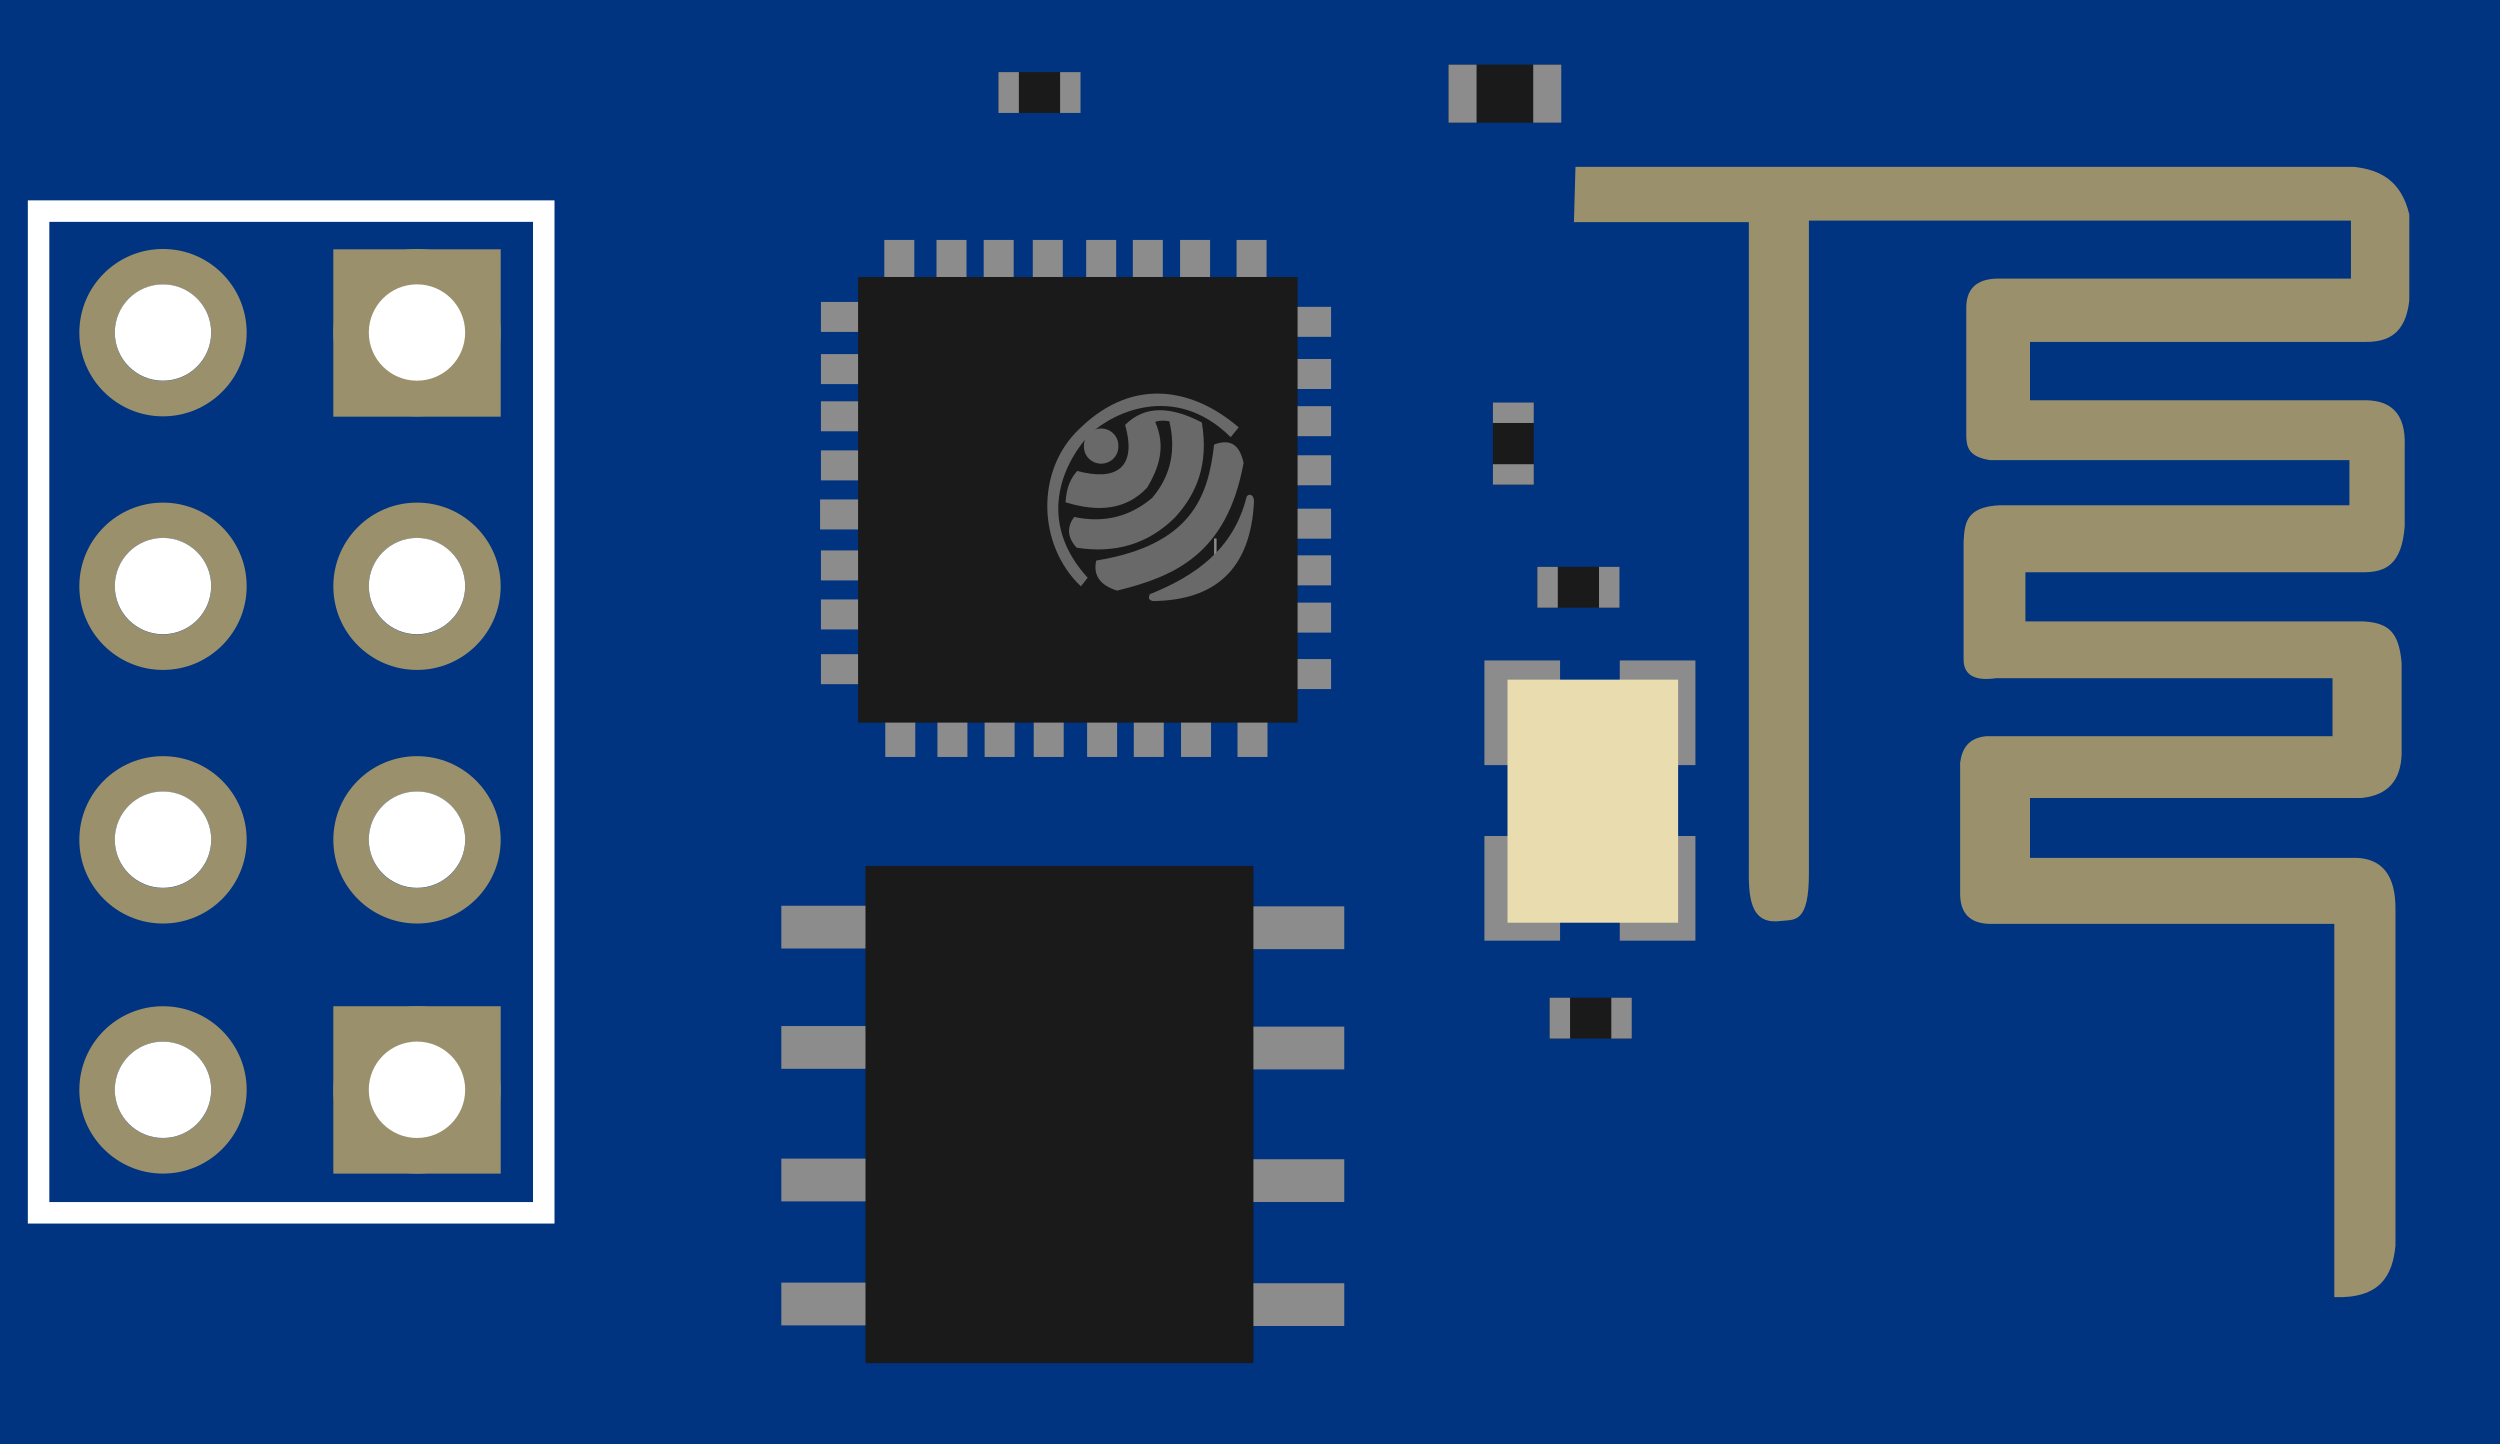 <?xml version="1.0" encoding="UTF-8" standalone="no"?>
<svg width="90px" height="52px" viewBox="0 0 90 52" version="1.1" xmlns="http://www.w3.org/2000/svg" xmlns:xlink="http://www.w3.org/1999/xlink">
    <rect x="0" y="0" width="90" height="52" fill="#808080" stroke="none"/>
    <defs>
    </defs>
    <ellipse stroke="none" fill="none" transform="matrix(1.25, 0, 0, 1.25, 0, -21.8)" cx="4.738" cy="7.234" rx="1.387" ry="1.387" />
    <ellipse stroke="none" fill="none" transform="matrix(1.25, 0, 0, 1.25, 0, -21.8)" cx="4.738" cy="14.538" rx="1.387" ry="1.387" />
    <ellipse stroke="none" fill="none" transform="matrix(1.25, 0, 0, 1.25, 0, -21.8)" cx="4.738" cy="21.841" rx="1.387" ry="1.387" />
    <ellipse stroke="none" fill="none" transform="matrix(1.25, 0, 0, 1.25, 0, -21.8)" cx="4.738" cy="29.145" rx="1.387" ry="1.387" />
    <ellipse stroke="none" fill="none" transform="matrix(1.25, 0, 0, 1.25, 0, -21.8)" cx="4.738" cy="36.447" rx="1.387" ry="1.387" />
    <ellipse stroke="none" fill="none" transform="matrix(1.25, 0, 0, 1.25, 0, -21.8)" cx="4.738" cy="43.75" rx="1.388" ry="1.388" />
    <ellipse stroke="none" fill="none" transform="matrix(1.25, 0, 0, 1.25, 0, -21.8)" cx="4.738" cy="50.954" rx="1.388" ry="1.388" />
    <rect stroke="none" fill="#003380" transform="matrix(1.25, 0, 0, 1.25, 0, 0)" x="0" y="-7.1054274E-15" width="72" height="41.6" />
    <rect stroke-width="0.619" stroke="#FFFFFF" fill="none" transform="matrix(1.25, 0, 0, 1.25, 0, 0)" x="1.111" y="6.08" width="14.549" height="28.849" />
    <path stroke="none" fill="#9A916C" transform="matrix(1.25, 0, 0, 1.25, -0.055, -24.453)" d="M4.738,26.733 C3.407,26.733 2.329,27.811 2.329,29.143 C2.329,30.473 3.407,31.553 4.738,31.553 C6.068,31.553 7.148,30.473 7.148,29.143 C7.148,27.812 6.068,26.733 4.738,26.733 Z M4.738,30.532 C3.972,30.532 3.351,29.91 3.351,29.143 C3.351,28.377 3.972,27.756 4.738,27.756 C5.505,27.756 6.126,28.377 6.126,29.143 C6.125,29.91 5.503,30.532 4.738,30.532 Z " />
    <ellipse stroke="none" fill="#FFFFFF" transform="matrix(1.25, 0, 0, 1.25, -0.055, -24.453)" cx="4.738" cy="29.139" rx="1.387" ry="1.387" />
    <path stroke="none" fill="#9A916C" transform="matrix(1.25, 0, 0, 1.25, -0.055, -24.453)" d="M4.738,34.038 C3.407,34.038 2.329,35.116 2.329,36.448 C2.329,37.776 3.407,38.856 4.738,38.856 C6.068,38.856 7.148,37.776 7.148,36.448 C7.148,35.116 6.068,34.038 4.738,34.038 Z M4.738,37.834 C3.972,37.834 3.351,37.213 3.351,36.447 C3.351,35.678 3.972,35.057 4.738,35.057 C5.505,35.057 6.126,35.678 6.126,36.447 C6.125,37.213 5.503,37.834 4.738,37.834 Z " />
    <ellipse stroke="none" fill="#FFFFFF" transform="matrix(1.25, 0, 0, 1.25, -0.055, -24.453)" cx="4.738" cy="36.441" rx="1.387" ry="1.387" />
    <path stroke="none" fill="#9A916C" transform="matrix(1.25, 0, 0, 1.25, -0.055, -24.453)" d="M4.738,41.34 C3.407,41.34 2.329,42.418 2.329,43.75 C2.329,45.08 3.407,46.16 4.738,46.16 C6.068,46.16 7.148,45.08 7.148,43.75 C7.148,42.418 6.068,41.34 4.738,41.34 Z M4.738,45.138 C3.972,45.138 3.351,44.517 3.351,43.75 C3.351,42.981 3.972,42.36 4.738,42.36 C5.505,42.36 6.126,42.981 6.126,43.75 C6.126,44.517 5.503,45.138 4.738,45.138 Z " />
    <ellipse stroke="none" fill="#FFFFFF" transform="matrix(1.25, 0, 0, 1.25, -0.055, -24.453)" cx="4.738" cy="43.744" rx="1.388" ry="1.388" />
    <path stroke="none" fill="#9A916C" transform="matrix(1.25, 0, 0, 1.25, -0.055, -24.453)" d="M4.738,48.542 C3.407,48.542 2.329,49.62 2.329,50.952 C2.329,52.282 3.407,53.362 4.738,53.362 C6.068,53.362 7.148,52.282 7.148,50.952 C7.148,49.62 6.068,48.542 4.738,48.542 Z M4.738,52.338 C3.972,52.338 3.351,51.717 3.351,50.951 C3.351,50.182 3.972,49.561 4.738,49.561 C5.505,49.561 6.126,50.182 6.126,50.951 C6.125,51.717 5.503,52.338 4.738,52.338 Z " />
    <ellipse stroke="none" fill="#FFFFFF" transform="matrix(1.25, 0, 0, 1.25, -0.055, -24.453)" cx="4.738" cy="50.948" rx="1.388" ry="1.388" />
    <rect stroke="none" fill="#9A916C" transform="matrix(1.25, 0, 0, 1.25, 0, 0)" x="9.6" y="28.98" width="4.82" height="4.82" />
    <path stroke="none" fill="#9A916C" transform="matrix(1.25, 0, 0, 1.25, 0, 0)" d="M12.009,7.171 C10.678,7.171 9.6,8.249 9.6,9.581 C9.6,10.911 10.678,11.991 12.009,11.991 C13.339,11.991 14.419,10.911 14.419,9.581 C14.419,8.25 13.339,7.171 12.009,7.171 Z M12.009,10.97 C11.243,10.97 10.622,10.348 10.622,9.581 C10.622,8.815 11.243,8.194 12.009,8.194 C12.776,8.194 13.397,8.815 13.397,9.581 C13.396,10.348 12.774,10.97 12.009,10.97 Z " />
    <rect stroke="none" fill="#9A916C" transform="matrix(1.25, 0, 0, 1.25, 0, 0)" x="9.6" y="7.18" width="4.82" height="4.82" />
    <ellipse stroke="none" fill="#FFFFFF" transform="matrix(1.25, 0, 0, 1.25, 9.089, -24.453)" cx="4.738" cy="29.139" rx="1.387" ry="1.387" />
    <path stroke="none" fill="#9A916C" transform="matrix(1.25, 0, 0, 1.25, 9.089, -24.453)" d="M4.738,34.038 C3.407,34.038 2.329,35.116 2.329,36.448 C2.329,37.776 3.407,38.856 4.738,38.856 C6.068,38.856 7.148,37.776 7.148,36.448 C7.148,35.116 6.068,34.038 4.738,34.038 Z M4.738,37.834 C3.972,37.834 3.351,37.213 3.351,36.447 C3.351,35.678 3.972,35.057 4.738,35.057 C5.505,35.057 6.126,35.678 6.126,36.447 C6.125,37.213 5.503,37.834 4.738,37.834 Z " />
    <ellipse stroke="none" fill="#FFFFFF" transform="matrix(1.25, 0, 0, 1.25, 9.089, -24.453)" cx="4.738" cy="36.441" rx="1.387" ry="1.387" />
    <path stroke="none" fill="#9A916C" transform="matrix(1.25, 0, 0, 1.25, 9.089, -24.453)" d="M4.738,41.34 C3.407,41.34 2.329,42.418 2.329,43.75 C2.329,45.08 3.407,46.16 4.738,46.16 C6.068,46.16 7.148,45.08 7.148,43.75 C7.148,42.418 6.068,41.34 4.738,41.34 Z M4.738,45.138 C3.972,45.138 3.351,44.517 3.351,43.75 C3.351,42.981 3.972,42.36 4.738,42.36 C5.505,42.36 6.126,42.981 6.126,43.75 C6.126,44.517 5.503,45.138 4.738,45.138 Z " />
    <ellipse stroke="none" fill="#FFFFFF" transform="matrix(1.25, 0, 0, 1.25, 9.089, -24.453)" cx="4.738" cy="43.744" rx="1.388" ry="1.388" />
    <path stroke="none" fill="#9A916C" transform="matrix(1.25, 0, 0, 1.25, 9.089, -24.453)" d="M4.738,48.542 C3.407,48.542 2.329,49.62 2.329,50.952 C2.329,52.282 3.407,53.362 4.738,53.362 C6.068,53.362 7.148,52.282 7.148,50.952 C7.148,49.62 6.068,48.542 4.738,48.542 Z M4.738,52.338 C3.972,52.338 3.351,51.717 3.351,50.951 C3.351,50.182 3.972,49.561 4.738,49.561 C5.505,49.561 6.126,50.182 6.126,50.951 C6.125,51.717 5.503,52.338 4.738,52.338 Z " />
    <ellipse stroke="none" fill="#FFFFFF" transform="matrix(1.25, 0, 0, 1.25, 9.089, -24.453)" cx="4.738" cy="50.948" rx="1.388" ry="1.388" />
    <path stroke="none" fill="#9A916C" transform="matrix(1, 0, 0, 1, 0, -1.25000006009616E-06)" d="M56.717,6.007 L84.745,6.007 C85.662,6.111 86.438,6.477 86.735,7.721 L86.735,10.816 C86.598,12.048 85.941,12.319 85.131,12.309 L73.08,12.309 L73.08,14.409 L85.187,14.409 C86.062,14.425 86.617,14.874 86.569,16.068 L86.569,18.942 C86.468,20.347 85.851,20.589 85.131,20.601 L72.915,20.601 L72.915,22.37 L85.076,22.37 C85.984,22.422 86.361,22.746 86.458,23.862 L86.458,27.179 C86.419,28.062 85.997,28.626 85.021,28.727 L73.08,28.727 L73.08,30.883 L84.855,30.883 C85.725,30.93 86.252,31.467 86.237,32.763 L86.237,44.839 C86.135,45.922 85.688,46.752 84.035,46.697 L84.035,33.26 L71.643,33.26 C70.911,33.247 70.568,32.873 70.565,32.182 L70.565,27.456 C70.634,26.934 70.879,26.556 71.519,26.502 L83.971,26.502 L83.971,24.415 L71.864,24.415 C71.083,24.527 70.689,24.302 70.689,23.737 L70.689,19.495 C70.732,18.88 70.735,18.246 71.995,18.189 L84.579,18.189 L84.579,16.565 L71.643,16.565 C70.863,16.445 70.798,16.085 70.786,15.709 L70.786,11.148 C70.762,10.404 71.148,10.043 71.906,10.029 L84.634,10.029 L84.634,7.942 L65.12,7.942 L65.12,31.38 C65.136,33.296 64.58,33.093 64.095,33.156 C62.985,33.297 62.944,32.271 62.958,31.186 L62.958,7.997 L56.662,7.997 Z " />
    <rect stroke="none" fill="#8C8C8C" transform="matrix(1.25, 0, 0, 1.25, 0, 0)" x="25.468" y="6.91" width="0.864" height="2" />
    <rect stroke="none" fill="#8C8C8C" transform="matrix(1.25, 0, 0, 1.25, 0, 0)" x="26.971" y="6.91" width="0.864" height="2" />
    <rect stroke="none" fill="#8C8C8C" transform="matrix(1.25, 0, 0, 1.25, 0, 0)" x="28.33" y="6.91" width="0.864" height="2" />
    <rect stroke="none" fill="#8C8C8C" transform="matrix(1.25, 0, 0, 1.25, 0, 0)" x="29.744" y="6.91" width="0.864" height="2" />
    <rect stroke="none" fill="#8C8C8C" transform="matrix(1.25, 0, 0, 1.25, 0, 0)" x="31.282" y="6.91" width="0.864" height="2" />
    <rect stroke="none" fill="#8C8C8C" transform="matrix(1.25, 0, 0, 1.25, 0, 0)" x="32.625" y="6.91" width="0.864" height="2" />
    <rect stroke="none" fill="#8C8C8C" transform="matrix(1.25, 0, 0, 1.25, 0, 0)" x="33.986" y="6.91" width="0.864" height="2" />
    <rect stroke="none" fill="#8C8C8C" transform="matrix(1.25, 0, 0, 1.25, 0, 0)" x="35.613" y="6.91" width="0.864" height="2" />
    <rect stroke="none" fill="#8C8C8C" transform="matrix(1.25, 0, 0, 1.25, 0, 0)" x="25.496" y="19.8" width="0.864" height="2" />
    <rect stroke="none" fill="#8C8C8C" transform="matrix(1.25, 0, 0, 1.25, 0, 0)" x="26.998" y="19.8" width="0.864" height="2" />
    <rect stroke="none" fill="#8C8C8C" transform="matrix(1.25, 0, 0, 1.25, 0, 0)" x="28.357" y="19.8" width="0.864" height="2" />
    <rect stroke="none" fill="#8C8C8C" transform="matrix(1.25, 0, 0, 1.25, 0, 0)" x="29.771" y="19.8" width="0.864" height="2" />
    <rect stroke="none" fill="#8C8C8C" transform="matrix(1.25, 0, 0, 1.25, 0, 0)" x="31.309" y="19.8" width="0.864" height="2" />
    <rect stroke="none" fill="#8C8C8C" transform="matrix(1.25, 0, 0, 1.25, 0, 0)" x="32.653" y="19.8" width="0.864" height="2" />
    <rect stroke="none" fill="#8C8C8C" transform="matrix(1.25, 0, 0, 1.25, 0, 0)" x="34.014" y="19.8" width="0.864" height="2" />
    <rect stroke="none" fill="#8C8C8C" transform="matrix(1.25, 0, 0, 1.25, 0, 0)" x="35.64" y="19.8" width="0.864" height="2" />
    <rect stroke="none" fill="#8C8C8C" transform="matrix(0, 1.25, -1.25, 0, 0, 0)" x="8.695" y="-25.643" width="0.864" height="2" />
    <rect stroke="none" fill="#8C8C8C" transform="matrix(0, 1.25, -1.25, 0, 0, 0)" x="10.198" y="-25.643" width="0.864" height="2" />
    <rect stroke="none" fill="#8C8C8C" transform="matrix(0, 1.25, -1.25, 0, 0, 0)" x="11.557" y="-25.643" width="0.864" height="2" />
    <rect stroke="none" fill="#8C8C8C" transform="matrix(0, 1.25, -1.25, 0, 0, 0)" x="12.971" y="-25.643" width="0.864" height="2" />
    <rect stroke="none" fill="#8C8C8C" transform="matrix(0, 1.25, -1.25, 0, 0, 0)" x="14.384" y="-25.618" width="0.864" height="2" />
    <rect stroke="none" fill="#8C8C8C" transform="matrix(0, 1.25, -1.25, 0, 0, 0)" x="15.852" y="-25.643" width="0.864" height="2" />
    <rect stroke="none" fill="#8C8C8C" transform="matrix(0, 1.25, -1.25, 0, 0, 0)" x="17.264" y="-25.643" width="0.864" height="2" />
    <rect stroke="none" fill="#8C8C8C" transform="matrix(0, 1.25, -1.25, 0, 0, 0)" x="18.84" y="-25.643" width="0.864" height="2" />
    <rect stroke="none" fill="#8C8C8C" transform="matrix(0, 1.25, -1.25, 0, 0, 0)" x="8.837" y="-38.335" width="0.864" height="2" />
    <rect stroke="none" fill="#8C8C8C" transform="matrix(0, 1.25, -1.25, 0, 0, 0)" x="10.339" y="-38.335" width="0.864" height="2" />
    <rect stroke="none" fill="#8C8C8C" transform="matrix(0, 1.25, -1.25, 0, 0, 0)" x="11.698" y="-38.335" width="0.864" height="2" />
    <rect stroke="none" fill="#8C8C8C" transform="matrix(0, 1.25, -1.25, 0, 0, 0)" x="13.112" y="-38.335" width="0.864" height="2" />
    <rect stroke="none" fill="#8C8C8C" transform="matrix(0, 1.25, -1.25, 0, 0, 0)" x="14.65" y="-38.335" width="0.864" height="2" />
    <rect stroke="none" fill="#8C8C8C" transform="matrix(0, 1.25, -1.25, 0, 0, 0)" x="15.994" y="-38.335" width="0.864" height="2" />
    <rect stroke="none" fill="#8C8C8C" transform="matrix(0, 1.25, -1.25, 0, 0, 0)" x="17.355" y="-38.335" width="0.864" height="2" />
    <rect stroke="none" fill="#8C8C8C" transform="matrix(0, 1.25, -1.25, 0, 0, 0)" x="18.981" y="-38.335" width="0.864" height="2" />
    <rect stroke="none" fill="#1A1A1A" transform="matrix(1.25, 0, 0, 1.25, 0, 0)" x="24.713" y="7.977" width="12.657" height="12.834" />
    <rect stroke="none" fill="#8C8C8C" transform="matrix(1.25, 0, 0, 1.25, 0, 0)" x="34.966" y="15.508" width="0.071" height="0.636" />
    <rect stroke="none" fill="#8C8C8C" transform="matrix(0, 1.25, -1.25, 0, 0, 0)" x="36.939" y="-26.199" width="1.232" height="3.697" />
    <rect stroke="none" fill="#8C8C8C" transform="matrix(0, 1.25, -1.25, 0, 0, 0)" x="33.368" y="-26.199" width="1.232" height="3.697" />
    <rect stroke="none" fill="#8C8C8C" transform="matrix(0, 1.25, -1.25, 0, 0, 0)" x="29.55" y="-26.199" width="1.232" height="3.697" />
    <rect stroke="none" fill="#8C8C8C" transform="matrix(0, 1.25, -1.25, 0, 0, 0)" x="26.085" y="-26.199" width="1.232" height="3.697" />
    <rect stroke="none" fill="#8C8C8C" transform="matrix(0, 1.25, -1.25, 0, 0, 0)" x="36.957" y="-38.715" width="1.232" height="3.697" />
    <rect stroke="none" fill="#8C8C8C" transform="matrix(0, 1.25, -1.25, 0, 0, 0)" x="33.386" y="-38.715" width="1.232" height="3.697" />
    <rect stroke="none" fill="#8C8C8C" transform="matrix(0, 1.25, -1.25, 0, 0, 0)" x="29.567" y="-38.715" width="1.232" height="3.697" />
    <rect stroke="none" fill="#8C8C8C" transform="matrix(0, 1.25, -1.25, 0, 0, 0)" x="26.103" y="-38.715" width="1.232" height="3.697" />
    <rect stroke="none" fill="#1A1A1A" transform="matrix(1.25, 0, 0, 1.25, 0, 0)" x="24.926" y="24.939" width="11.172" height="14.319" />
    <rect stroke="none" fill="#8C8C8C" transform="matrix(1.25, 0, 0, 1.25, 0, 0)" x="42.751" y="24.077" width="2.179" height="3.014" />
    <rect stroke="none" fill="#8C8C8C" transform="matrix(1.25, 0, 0, 1.25, 0, 0)" x="42.751" y="19.021" width="2.179" height="3.014" />
    <rect stroke="none" fill="#8C8C8C" transform="matrix(1.25, 0, 0, 1.25, 0, 0)" x="46.649" y="24.077" width="2.179" height="3.014" />
    <rect stroke="none" fill="#8C8C8C" transform="matrix(1.25, 0, 0, 1.25, 0, 0)" x="46.649" y="19.021" width="2.179" height="3.014" />
    <rect stroke="none" fill="#E9DDAF" transform="matrix(1.25, 0, 0, 1.25, 0, 0)" x="43.416" y="19.574" width="4.914" height="7" />
    <rect stroke="none" fill="#1A1A1A" transform="matrix(1.25, 0, 0, 1.25, 0, 0)" x="44.276" y="16.325" width="2.351" height="1.176" />
    <rect stroke="none" fill="#8C8C8C" transform="matrix(1.25, 0, 0, 1.25, 0, 0)" x="44.276" y="16.325" width="0.588" height="1.176" />
    <rect stroke="none" fill="#8C8C8C" transform="matrix(1.25, 0, 0, 1.25, 0, 0)" x="46.052" y="16.325" width="0.588" height="1.176" />
    <rect stroke="none" fill="#1A1A1A" transform="matrix(1.25, 0, 0, 1.25, 0.442, 15.512)" x="44.276" y="16.325" width="2.351" height="1.176" />
    <rect stroke="none" fill="#8C8C8C" transform="matrix(1.25, 0, 0, 1.25, 0.442, 15.512)" x="44.276" y="16.325" width="0.588" height="1.176" />
    <rect stroke="none" fill="#8C8C8C" transform="matrix(1.25, 0, 0, 1.25, 0.442, 15.512)" x="46.052" y="16.325" width="0.588" height="1.176" />
    <rect stroke="none" fill="#1A1A1A" transform="matrix(0, -1.25, 1.25, 0, 33.339, 72.792)" x="44.276" y="16.325" width="2.351" height="1.176" />
    <rect stroke="none" fill="#8C8C8C" transform="matrix(0, -1.25, 1.25, 0, 33.339, 72.792)" x="44.276" y="16.325" width="0.588" height="1.176" />
    <rect stroke="none" fill="#8C8C8C" transform="matrix(0, -1.25, 1.25, 0, 33.339, 72.792)" x="46.052" y="16.325" width="0.588" height="1.176" />
    <rect stroke="none" fill="#1A1A1A" transform="matrix(1.25, 0, 0, 1.25, -19.401, -17.81)" x="44.276" y="16.325" width="2.351" height="1.176" />
    <rect stroke="none" fill="#8C8C8C" transform="matrix(1.25, 0, 0, 1.25, -19.401, -17.81)" x="44.276" y="16.325" width="0.588" height="1.176" />
    <rect stroke="none" fill="#8C8C8C" transform="matrix(1.25, 0, 0, 1.25, -19.401, -17.81)" x="46.052" y="16.325" width="0.588" height="1.176" />
    <rect stroke="none" fill="#1A1A1A" transform="matrix(1.717, 0, 0, 1.776, -23.875, -26.666)" x="44.276" y="16.325" width="2.351" height="1.176" />
    <rect stroke="none" fill="#8C8C8C" transform="matrix(1.717, 0, 0, 1.776, -23.875, -26.666)" x="44.276" y="16.325" width="0.588" height="1.176" />
    <rect stroke="none" fill="#8C8C8C" transform="matrix(1.717, 0, 0, 1.776, -23.875, -26.666)" x="46.052" y="16.325" width="0.588" height="1.176" />
    <path stroke="none" fill="#696969" transform="matrix(1.25, 0, 0, 1.25, 0, 0)" d="M31.13,16.887 C29.869,15.691 29.823,13.531 31.095,12.343 C32.703,10.774 34.453,11.255 35.674,12.308 L35.444,12.591 C33.812,10.968 31.945,11.908 31.307,12.591 C30.449,13.593 29.973,15.159 31.325,16.639 Z " />
    <path stroke="none" fill="#696969" transform="matrix(1, 0, 0, 1, 0.552, 0.398)" d="M39.708,15.661 A0.619 0.608 0 1 1 38.471 15.661 A0.619 0.608 0 1 1 39.708 15.661 Z " />
    <path stroke="none" fill="#696969" transform="matrix(1.25, 0, 0, 1.25, 0, 0)" d="M31.024,13.563 C32.139,13.867 32.756,13.48 32.403,12.237 C32.987,11.652 33.747,11.717 34.613,12.167 C34.814,13.356 34.472,14.219 33.835,14.907 C33.054,15.679 32.104,15.947 31.007,15.773 C30.714,15.456 30.741,15.149 30.936,14.889 C31.834,15.079 32.566,14.857 33.181,14.341 C33.743,13.679 33.867,12.935 33.676,12.131 C33.56,12.114 33.432,12.097 33.269,12.149 C33.583,12.863 33.381,13.467 33.04,14.041 C32.434,14.691 31.623,14.756 30.688,14.465 C30.716,13.995 30.857,13.753 31.024,13.563 Z " />
    <path stroke="none" fill="#696969" transform="matrix(1.25, 0, 0, 1.25, 0, 0)" d="M34.966,12.803 C35.489,12.607 35.715,12.872 35.815,13.333 C35.334,15.967 33.815,16.606 32.173,17.01 C31.652,16.845 31.481,16.545 31.572,16.144 C34.3,15.698 34.797,14.319 34.966,12.803 Z " />
    <path stroke="none" fill="#696969" transform="matrix(1.25, 0, 0, 1.25, 0, 0)" d="M33.11,17.116 C34.428,16.585 35.525,15.823 35.903,14.306 C35.95,14.214 36.117,14.216 36.115,14.447 C36.019,16.399 34.992,17.292 33.199,17.311 C33.036,17.264 33.101,17.186 33.11,17.116 Z " />
</svg>

